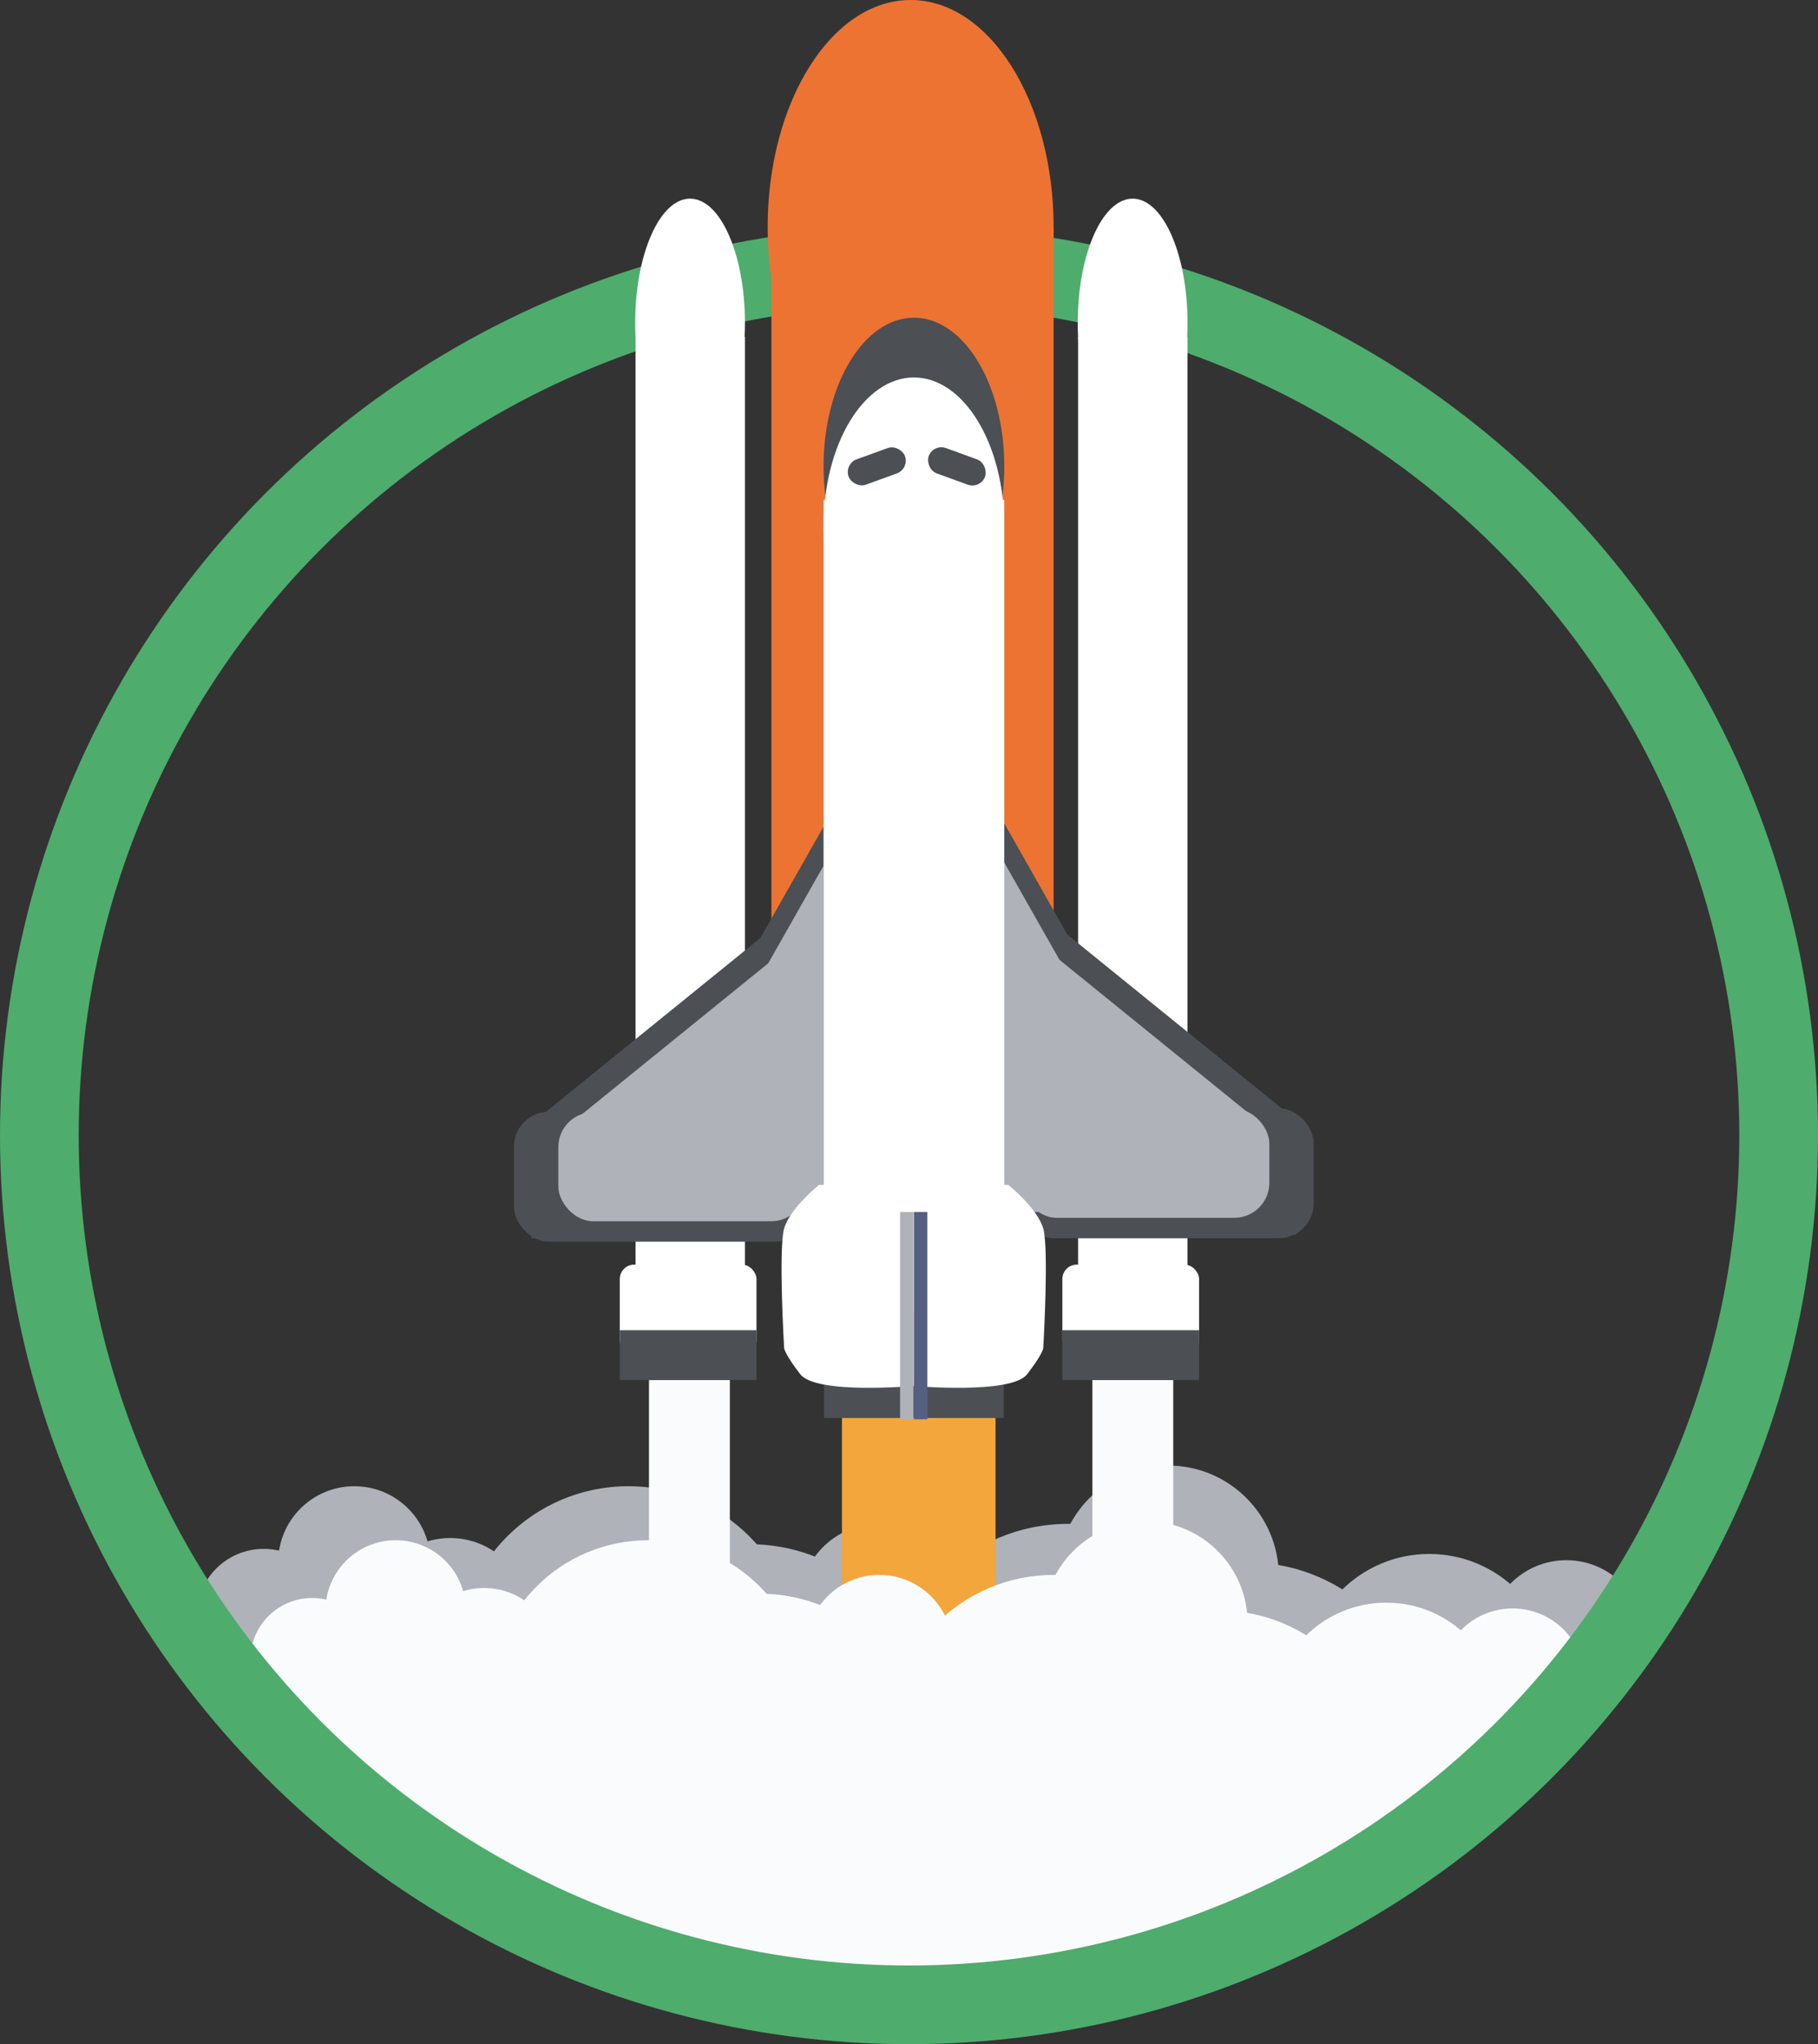 <svg xmlns="http://www.w3.org/2000/svg" viewBox="0 0 623.68 701.34"><rect x="0" y="0" width="623.68" height="701.34" fill="#333333" stroke="none"/><defs><style>.cls-1,.cls-11,.cls-12,.cls-13,.cls-5,.cls-6,.cls-8{isolation:isolate;}.cls-11,.cls-2{fill:#afb2b8;}.cls-3{fill:#f2a63b;}.cls-4{fill:#fafbfc;}.cls-10,.cls-5{fill:#4c4f54;}.cls-6{fill:none;stroke:#4eac6d;stroke-miterlimit:10;stroke-width:27px;}.cls-12,.cls-7{fill:#fff;}.cls-8,.cls-9{fill:#ed7333;}.cls-13{fill:#556080;}</style></defs><g id="Layer_2" data-name="Layer 2"><g id="Layer_1-2" data-name="Layer 1"><g class="cls-1"><circle class="cls-2" cx="215.55" cy="568.64" r="58.74"/><circle class="cls-2" cx="301.61" cy="550.07" r="27.27"/><circle class="cls-2" cx="154.47" cy="554.37" r="26.7"/><circle class="cls-2" cx="121.55" cy="536.03" r="26.13"/><circle class="cls-2" cx="90.44" cy="554.37" r="22.97"/><circle class="cls-2" cx="310.6" cy="618.34" r="47.17"/><circle class="cls-2" cx="366.48" cy="584.36" r="61.55"/><circle class="cls-2" cx="428.03" cy="597.58" r="61.55"/><circle class="cls-2" cx="130.09" cy="591.35" r="39.65"/><circle class="cls-2" cx="251.57" cy="611.63" r="61.55"/><circle class="cls-2" cx="257.08" cy="591.35" r="61.55"/><circle class="cls-2" cx="400.68" cy="540.82" r="38.03"/><circle class="cls-2" cx="490.32" cy="575.74" r="42.6"/><circle class="cls-2" cx="537.34" cy="562.15" r="26.87"/><circle class="cls-2" cx="362.65" cy="623.71" r="61.55"/><circle class="cls-2" cx="300.65" cy="623.71" r="61.55"/><circle class="cls-2" cx="190.02" cy="597.58" r="61.55"/></g><rect class="cls-3" x="288.84" y="482.49" width="52.69" height="82.93"/><rect class="cls-4" x="222.64" y="473.45" width="27.74" height="166.95"/><rect class="cls-4" x="374.75" y="473.45" width="27.74" height="166.95"/><circle class="cls-4" cx="222.36" cy="582.56" r="54.13"/><circle class="cls-4" cx="301.66" cy="565.45" r="25.13"/><circle class="cls-4" cx="166.07" cy="569.42" r="24.6"/><circle class="cls-4" cx="135.74" cy="552.51" r="24.08"/><circle class="cls-4" cx="107.07" cy="569.42" r="21.17"/><circle class="cls-4" cx="309.96" cy="628.36" r="43.47"/><circle class="cls-4" cx="361.45" cy="597.05" r="56.72"/><circle class="cls-4" cx="418.17" cy="609.23" r="56.72"/><circle class="cls-4" cx="143.61" cy="603.49" r="36.54"/><circle class="cls-4" cx="255.56" cy="622.18" r="56.72"/><circle class="cls-4" cx="260.63" cy="603.49" r="56.72"/><circle class="cls-4" cx="392.97" cy="556.92" r="35.05"/><circle class="cls-4" cx="475.57" cy="589.11" r="39.26"/><circle class="cls-4" cx="518.91" cy="576.59" r="24.76"/><circle class="cls-4" cx="357.92" cy="633.31" r="56.72"/><circle class="cls-4" cx="300.78" cy="633.31" r="56.72"/><circle class="cls-4" cx="198.83" cy="609.23" r="56.72"/><rect class="cls-5" x="282.71" y="471.94" width="61.65" height="14.55"/><circle class="cls-6" cx="311.84" cy="389.49" r="298.34"/><g class="cls-1"><ellipse class="cls-7" cx="388.56" cy="110.76" rx="18.83" ry="42.61"/><rect class="cls-7" x="369.85" y="115.51" width="37.53" height="336.74"/></g><rect class="cls-7" x="364.45" y="433.87" width="46.9" height="31.05" rx="4.95"/><rect class="cls-5" x="364.45" y="456.38" width="46.9" height="17.07"/><g class="cls-1"><ellipse class="cls-7" cx="236.73" cy="110.76" rx="18.83" ry="42.61"/><rect class="cls-7" x="218.03" y="115.51" width="37.53" height="336.74"/></g><rect class="cls-7" x="212.62" y="433.87" width="46.9" height="31.05" rx="4.95"/><rect class="cls-5" x="212.62" y="456.38" width="46.9" height="17.07"/><ellipse class="cls-8" cx="312.4" cy="77.96" rx="49.05" ry="77.96"/><rect class="cls-9" x="264.64" y="77.96" width="96.81" height="321.13"/><g class="cls-1"><polygon class="cls-5" points="343.54 280.75 366.15 320.63 444.73 384.33 444.73 423.62 343.54 423.62 343.54 280.75"/><rect class="cls-10" x="349.49" y="380.24" width="101.2" height="44.57" rx="12" transform="translate(800.17 805.05) rotate(-180)"/></g><polygon class="cls-11" points="344.47 295.81 363.47 329.31 429.47 382.81 429.47 415.81 344.47 415.81 344.47 295.81"/><rect class="cls-2" x="350.47" y="380.38" width="85" height="37.43" rx="12" transform="translate(785.93 798.19) rotate(-180)"/><g class="cls-1"><polygon class="cls-5" points="283.47 281.94 260.85 321.82 182.27 385.52 182.27 424.81 283.47 424.81 283.47 281.94"/><rect class="cls-10" x="176.32" y="381.43" width="101.2" height="44.57" rx="12"/></g><polygon class="cls-11" points="282.54 297 263.54 330.5 197.53 384 197.53 417 282.54 417 282.54 297"/><rect class="cls-2" x="191.53" y="381.57" width="85" height="37.43" rx="12"/><ellipse class="cls-5" cx="313.53" cy="160" rx="31" ry="51"/><rect class="cls-7" x="282.53" y="171.5" width="62" height="279"/><ellipse class="cls-7" cx="313.53" cy="180.5" rx="31" ry="51"/><path class="cls-12" d="M281,406.5s-10,8-12,15,0,41,0,41,.12,2,5.56,9,38.94,4,38.94,4v-69Z"/><path class="cls-12" d="M345.9,406.5s10,8,12,15,0,41,0,41-.12,2-5.56,9-38.94,4-38.94,4v-69Z"/><rect class="cls-5" x="290.5" y="155.38" width="20.57" height="9.25" rx="4.62" transform="translate(-36.58 112.52) rotate(-20)"/><rect class="cls-5" x="317.98" y="155.38" width="20.57" height="9.25" rx="4.62" transform="translate(74.52 -102.62) rotate(20)"/><rect class="cls-11" x="308.78" y="415.81" width="4.61" height="71.13"/><rect class="cls-13" x="313.53" y="415.81" width="4.61" height="71.13"/></g></g></svg>